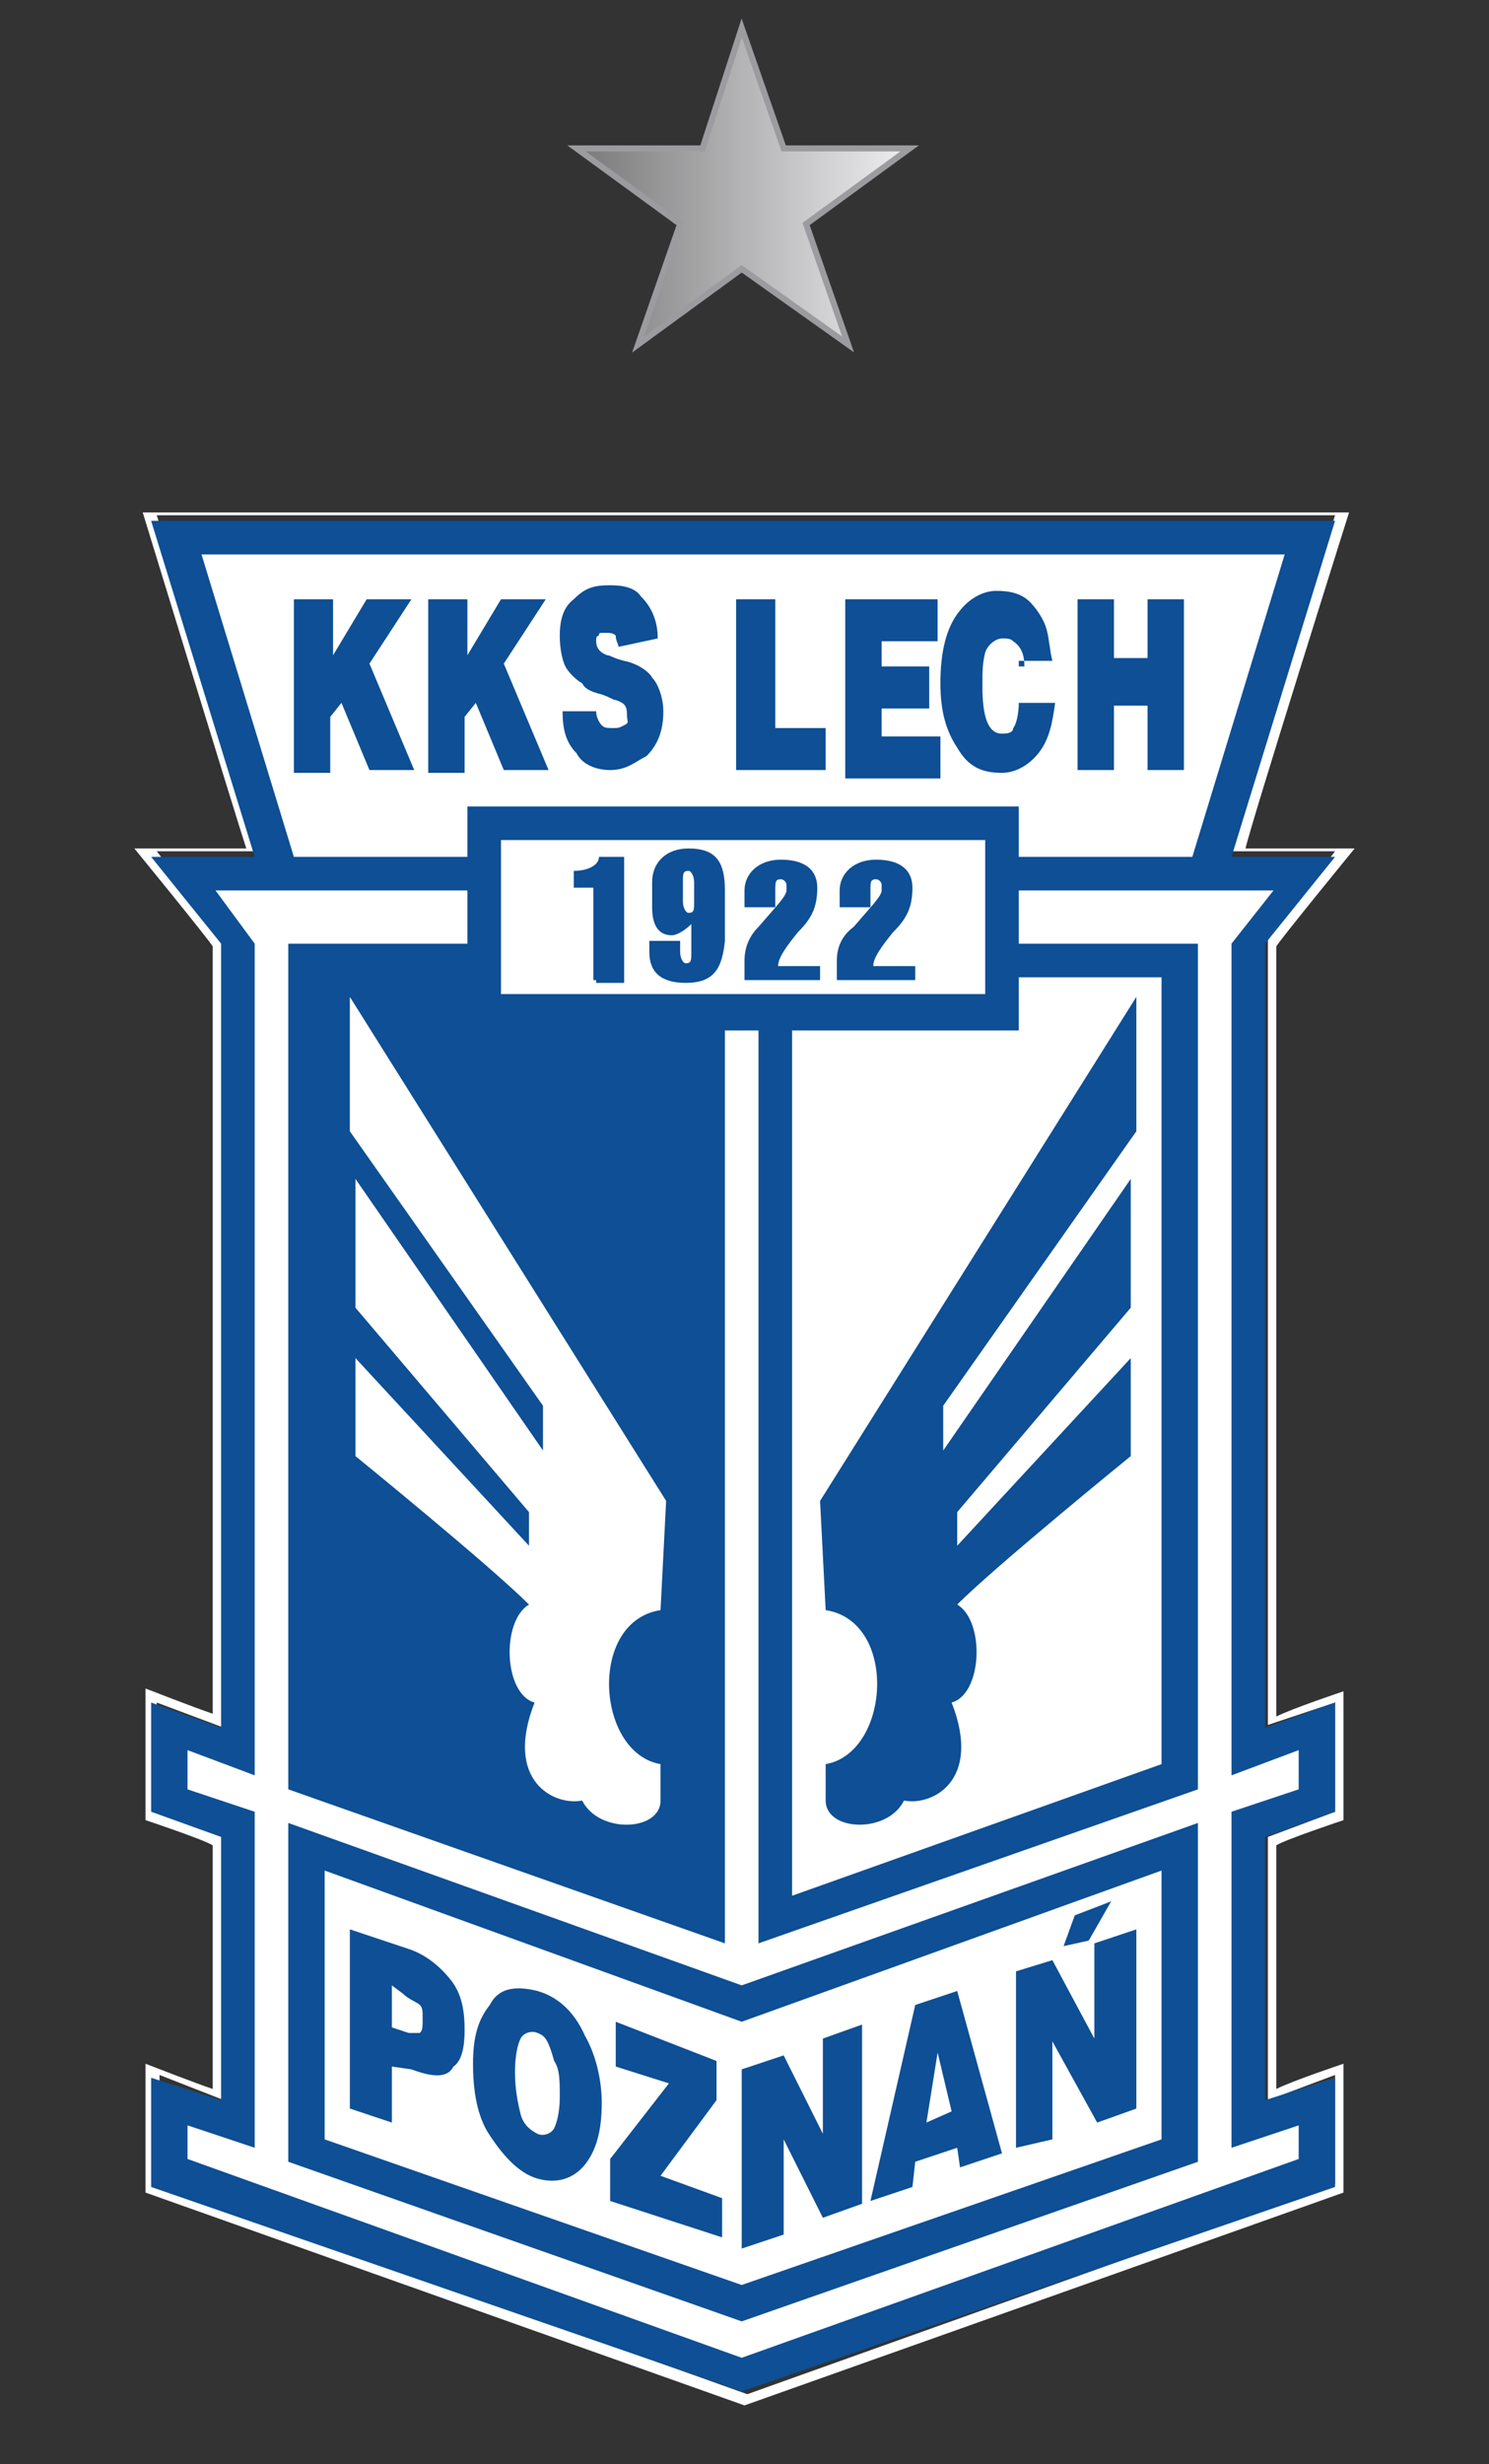 <?xml version="1.0" encoding="utf-8"?>
<!-- Generator: Adobe Illustrator 19.2.1, SVG Export Plug-In . SVG Version: 6.00 Build 0)  -->
<svg version="1.1" id="Layer_1" xmlns="http://www.w3.org/2000/svg" xmlns:xlink="http://www.w3.org/1999/xlink" x="0px" y="0px"
	 viewBox="0 0 53.2 88" style="enable-background:new 0 0 53.2 88;" xml:space="preserve">
<rect x="0" y="0" width="53.2" height="88" fill="#333333" stroke="none"/>
<style type="text/css">
	.st0{fill:#FFFFFF;}
	.st1{fill:#0E4F95;}
	.st2{clip-path:url(#SVGID_2_);fill:url(#SVGID_3_);}
	.st3{fill:none;stroke:#9C9B9F;stroke-width:0.216;stroke-miterlimit:22.926;}
</style>
<g>
	<path class="st0" d="M47.7,60.8v3.9l-2.4,0.9V75l2.4-0.9v3.9l-21,7.5l-21-7.5v-3.9L8,75v-9.4l-2.4-0.9v-3.9L8,61.7V33.5l-2.4-3.1
		h3.7l-3.7-12h42.1l-3.7,12h3.7l-2.4,3.1v28.1L47.7,60.8z M45.6,33.8c0.1-0.2,2.8-3.5,2.8-3.5h-3.9c0.2-0.9,3.7-12,3.7-12h-0.5H5.1
		c0,0,3.4,11.1,3.7,12H4.8c0,0,2.7,3.3,2.8,3.5v27.4C7,61,5.2,60.3,5.2,60.3V65c0,0,2.1,0.7,2.4,0.9c0,0.5,0,7.7,0,8.7
		c-0.6-0.2-2.4-0.9-2.4-0.9v4.6l21.4,7.6L48,78.3v-4.6c0,0-1.8,0.6-2.4,0.9c0-0.9,0-8.2,0-8.7C45.9,65.7,48,65,48,65v-4.6
		c0,0-1.8,0.6-2.4,0.9L45.6,33.8L45.6,33.8z"/>
	<polygon class="st1" points="45.2,33.7 47.7,30.6 44,30.6 47.7,18.6 5.4,18.6 9.1,30.6 5.4,30.6 7.9,33.7 7.9,61.7 5.4,60.8 
		5.4,64.7 7.9,65.6 7.9,75 5.4,74.2 5.4,78.1 26.5,85.4 47.7,78.1 47.7,74.2 45.2,75 45.2,65.6 47.7,64.7 47.7,60.8 45.2,61.7 	"/>
	<polygon class="st0" points="44,64.7 46.4,63.9 46.4,62.5 44,63.4 44,33.7 45.5,31.8 7.7,31.8 9.1,33.7 9.1,63.4 6.7,62.5 
		6.7,63.9 9.1,64.7 9.1,76.7 6.7,75.9 6.7,77.1 26.5,84.2 46.4,77.1 46.4,75.9 44,76.7 	"/>
	<polygon class="st1" points="27.1,69.4 42.8,63.9 42.8,33.7 27.1,33.7 	"/>
	<polygon class="st1" points="25.9,69.4 10.3,63.9 10.3,33.7 25.9,33.7 	"/>
	<polygon class="st1" points="26.5,70.9 10.3,65.1 10.3,77.2 26.5,82.9 42.8,77.2 42.8,65.1 	"/>
	<polygon class="st0" points="26.5,72.2 11.6,66.8 11.6,76.4 26.5,81.6 41.5,76.4 41.5,66.8 	"/>
	<polygon class="st0" points="10.5,30.6 7.2,19.8 26.5,19.8 45.9,19.8 42.6,30.6 	"/>
	<polygon class="st0" points="28.3,34.9 28.3,67.7 41.5,63 41.5,34.9 	"/>
	<path class="st0" d="M23.8,53.6l-11.3-18v4.8l6.9,9.8v1.6l-6.7-9.7v4.6l6.2,7.3v1.2l-6.2-6.7v3.5c0,0,4.8,3.9,6.2,5.3
		c-1,0.6-0.9,3.2,0.2,3.5c-1.1,2.8,0.7,3.7,1.7,3.5c0.6,1.2,2.8,1.1,2.8,0v-1.3c-2.3-0.4-2.6-5.1,0-5.5L23.8,53.6z"/>
	<path class="st1" d="M22.1,23.1c0-0.1-0.1-0.2-0.1-0.4c-0.1-0.1-0.2-0.1-0.4-0.1s-0.2,0-0.2,0.1c-0.1,0-0.1,0.1-0.1,0.2
		c0,0.2,0.1,0.4,0.4,0.5c0.1,0,0.2,0.1,0.6,0.2c0.5,0.1,0.9,0.4,1,0.6c0.2,0.2,0.4,0.7,0.4,1.2c0,0.7-0.2,1.2-0.6,1.6
		c-0.4,0.2-0.7,0.5-1.3,0.5c-0.5,0-1-0.2-1.2-0.6c-0.4-0.4-0.5-0.9-0.5-1.5h1.2c0,0.2,0.1,0.4,0.2,0.5c0.1,0.1,0.2,0.1,0.4,0.1
		s0.2,0,0.4-0.1s0.1-0.1,0.1-0.4s-0.1-0.4-0.4-0.5c-0.1,0-0.2-0.1-0.5-0.2c-0.4-0.1-0.6-0.2-0.7-0.4c-0.2-0.1-0.5-0.4-0.6-0.6
		s-0.2-0.6-0.2-1.1c0-0.5,0.1-1,0.5-1.3c0.4-0.4,0.7-0.5,1.3-0.5c0.5,0,0.9,0.1,1.1,0.4c0.4,0.4,0.6,0.9,0.6,1.5L22.1,23.1
		L22.1,23.1z M15.4,21.4h1.3v2l1.2-2h1.6l-1.5,2.3l1.6,3.8h-1.6l-1-2.4l-0.4,0.5v2h-1.3V21.4z M10.6,21.4h1.3v2l1.2-2h1.6l-1.5,2.3
		l1.6,3.8h-1.6l-1-2.4l-0.4,0.5v2h-1.3V21.4z"/>
	<path class="st1" d="M38.5,21.4h1.3v2.1h1.2v-2.1h1.3v6.1h-1.3v-2.3h-1.2v2.3h-1.3V21.4z M36.6,23.8c0-0.4-0.1-0.7-0.4-0.9
		c-0.1-0.1-0.2-0.1-0.4-0.1c-0.2,0-0.5,0.2-0.6,0.5c-0.1,0.4-0.1,0.7-0.1,1.2c0,1.1,0.2,1.7,0.7,1.7c0.1,0,0.4,0,0.4-0.2
		c0.1-0.1,0.2-0.5,0.2-0.9h1.3c-0.1,0.7-0.2,1.3-0.6,1.8c-0.4,0.5-0.9,0.7-1.3,0.7c-0.7,0-1.2-0.2-1.6-0.9c-0.4-0.6-0.6-1.3-0.6-2.3
		c0-1.1,0.2-2,0.7-2.6c0.4-0.5,0.9-0.7,1.3-0.7c0.5,0,0.9,0.1,1.2,0.4c0.2,0.2,0.5,0.6,0.6,1s0.1,0.7,0.2,1.1h-1.2V23.8z M30.2,21.4
		h3.3v1.5h-2v0.9h1.7v1.5h-1.7v1h2.1v1.5h-3.4L30.2,21.4L30.2,21.4z M26.4,21.4h1.3v4.6h1.8v1.5h-3.2V21.4z"/>
	<polygon class="st1" points="22,72.2 25.6,73.6 25.6,75 23.6,77.7 25.8,78.5 25.8,79.9 21.8,78.6 21.8,77.1 23.9,74.4 22,73.8 	"/>
	<path class="st1" d="M19.2,71.1c0.7,0.2,1.3,0.7,1.7,1.6c0.4,0.7,0.6,1.6,0.6,2.4c0,1-0.2,1.7-0.6,2.2s-1,0.7-1.7,0.5
		c-0.7-0.2-1.3-0.9-1.8-1.7c-0.4-0.7-0.5-1.6-0.5-2.4c0-1,0.2-1.6,0.6-2.1C17.8,71,18.4,70.9,19.2,71.1 M19.2,72.6
		c-0.2-0.1-0.5,0-0.6,0.2s-0.2,0.6-0.2,1.2c0,0.6,0.1,1.1,0.2,1.5c0.1,0.4,0.4,0.6,0.6,0.7c0.2,0.1,0.5,0,0.6-0.2s0.2-0.6,0.2-1.1
		c0-0.6,0-1-0.2-1.3C19.6,72.9,19.5,72.7,19.2,72.6z"/>
	<path class="st1" d="M12.5,68.9l2.1,0.7c0.6,0.2,1.1,0.6,1.5,1.1s0.5,1.1,0.5,1.8c0,0.6-0.1,1.1-0.4,1.3c-0.2,0.4-0.7,0.4-1.5,0.1
		L14,73.8v2l-1.5-0.5L12.5,68.9L12.5,68.9z M14,70.9v1.5l0.6,0.2c0.1,0,0.2,0,0.4,0c0.1-0.1,0.1-0.2,0.1-0.5s0-0.4-0.1-0.5
		c-0.1-0.1-0.4-0.2-0.6-0.4L14,70.9z"/>
	<polygon class="st1" points="39.7,67.9 38.4,68.4 38,69.5 38.9,69.3 	"/>
	<polygon class="st1" points="29.4,72.8 29.4,76.2 28,73.4 26.5,73.9 26.5,80.3 28,79.8 28,76.4 29.4,79.2 30.8,78.7 30.8,72.3 	"/>
	<polygon class="st1" points="39.1,69.4 39.1,72.8 37.6,70 36.3,70.4 36.3,76.7 37.6,76.4 37.6,72.9 39.2,75.8 40.6,75.3 40.6,68.9 
			"/>
	<path class="st1" d="M33.5,73.3l0.5,2.1l-0.9,0.4L33.5,73.3z M32.6,78.1l0.1-0.9l1.5-0.5l0.1,0.7l1.5-0.5l-1.6-5.8l-1.5,0.5l-1.6,7
		L32.6,78.1z"/>
	<path class="st1" d="M29.3,53.6l11.3-18v4.8l-6.9,9.8v1.6l6.7-9.7v4.6l-6.2,7.3v1.2l6.2-6.7v3.5c0,0-4.8,3.9-6.2,5.3
		c1,0.6,0.9,3.2-0.2,3.5c1.1,2.8-0.7,3.7-1.7,3.5c-0.6,1.2-2.8,1.1-2.8,0v-1.3c2.3-0.4,2.6-5.1,0-5.5L29.3,53.6z"/>
	<rect x="16.7" y="28.8" class="st1" width="19.7" height="8"/>
	<rect x="17.9" y="30" class="st0" width="17.3" height="5.5"/>
	<path class="st1" d="M21.2,35v-3.3h-0.7v-0.6c0.5,0,0.9-0.2,0.9-0.5h0.9v4.5h-1V35z"/>
	<path class="st1" d="M24.8,31.5c0-0.2-0.1-0.4-0.2-0.4c-0.2,0-0.2,0.1-0.2,0.4v0.7c0,0.2,0.1,0.4,0.2,0.4c0.2,0,0.2-0.1,0.2-0.4
		V31.5z M24.5,35.1c-0.9,0-1.3-0.4-1.3-1.1v-0.4h1.1V34c0,0.2,0.1,0.4,0.2,0.4c0.2,0,0.2-0.1,0.2-0.4v-1c-0.2,0.2-0.5,0.4-0.7,0.4
		c-0.5,0-0.7-0.4-0.7-1v-0.9c0-0.7,0.5-1.2,1.3-1.2c1,0,1.3,0.5,1.3,1.5v1.8C25.8,34.6,25.5,35.1,24.5,35.1z"/>
	<path class="st1" d="M26.6,35v-0.7c0-0.5,0.2-0.9,0.5-1.2c0.6-0.7,1-1.1,1-1.3v-0.2c0-0.1-0.1-0.2-0.2-0.2c-0.2,0-0.2,0.1-0.2,0.4
		v0.6h-1.1v-0.6c0-0.6,0.5-1.1,1.3-1.1c0.9,0,1.3,0.4,1.3,1c0,0.7-0.2,1.1-0.7,1.6c-0.4,0.5-0.7,0.9-0.7,1.2h1.5V35L26.6,35L26.6,35
		z"/>
	<path class="st1" d="M29.9,35v-0.7c0-0.5,0.2-0.9,0.6-1.2c0.6-0.7,1-1.1,1-1.3v-0.2c0-0.1-0.1-0.2-0.2-0.2c-0.2,0-0.2,0.1-0.2,0.4
		v0.6h-1.1v-0.6c0-0.6,0.5-1.1,1.3-1.1c0.9,0,1.3,0.4,1.3,1c0,0.7-0.2,1.1-0.7,1.6c-0.4,0.5-0.7,0.9-0.7,1.2h1.5V35L29.9,35L29.9,35
		z"/>
	<g>
		<g>
			<g>
				<defs>
					<polygon id="SVGID_1_" points="26.5,1 28,5.3 32.5,5.3 28.8,8 30.3,12.3 26.5,9.6 22.8,12.3 24.3,8 20.6,5.3 25.1,5.3 					"/>
				</defs>
				<clipPath id="SVGID_2_">
					<use xlink:href="#SVGID_1_"  style="overflow:visible;"/>
				</clipPath>
				
					<linearGradient id="SVGID_3_" gradientUnits="userSpaceOnUse" x1="-935.572" y1="353.635" x2="-935.297" y2="353.635" gradientTransform="matrix(43.337 0 0 41.216 40565.082 -14568.646)">
					<stop  offset="0" style="stop-color:#747374"/>
					<stop  offset="1" style="stop-color:#EAEAEC"/>
				</linearGradient>
				<rect x="20.6" y="1" class="st2" width="11.9" height="11.4"/>
			</g>
		</g>
	</g>
	<polygon class="st3" points="26.5,1 28,5.3 32.5,5.3 28.8,8 30.3,12.3 26.5,9.6 22.8,12.3 24.3,8 20.6,5.3 25.1,5.3 	"/>
</g>
</svg>
